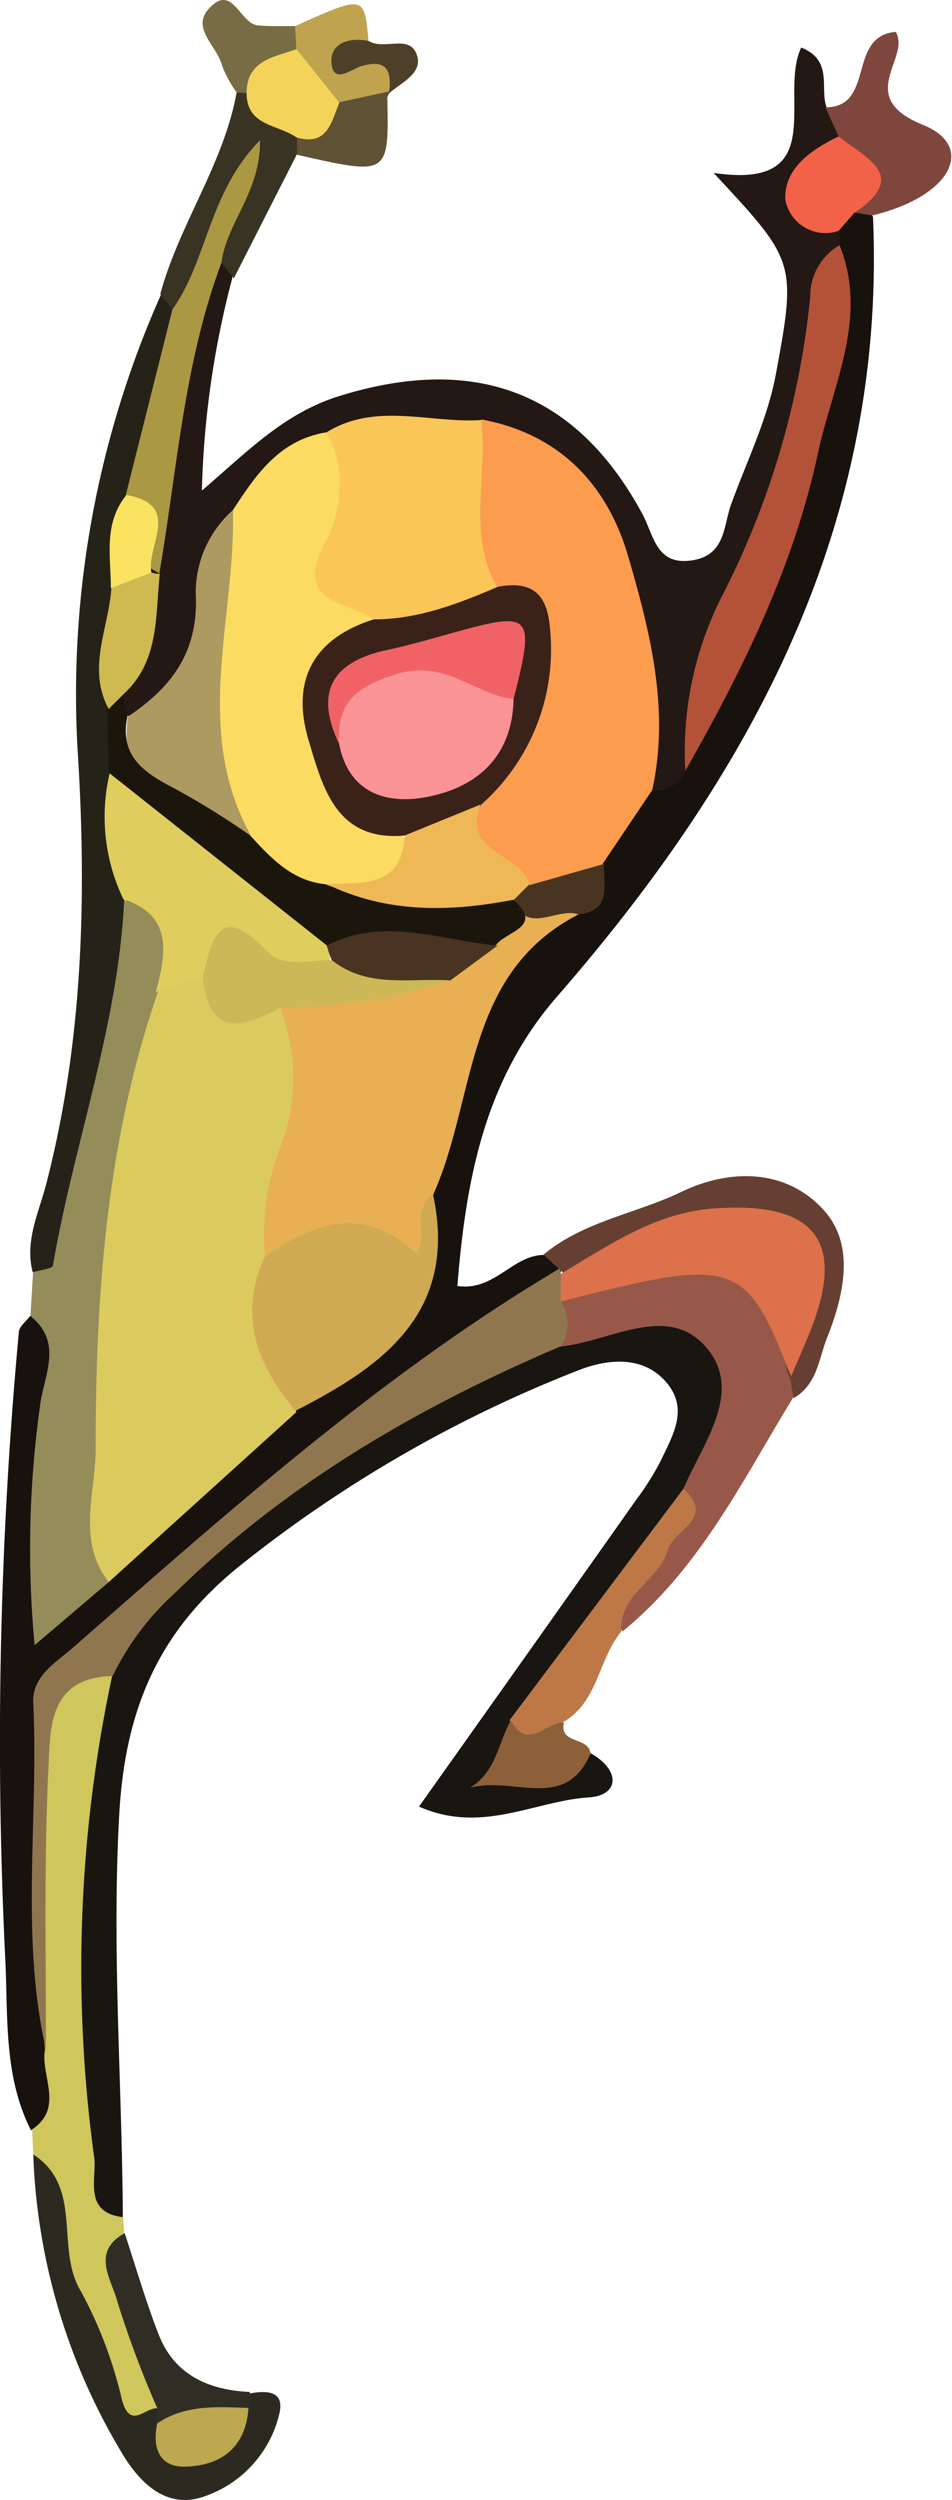 <svg xmlns="http://www.w3.org/2000/svg" viewBox="0 0 61.3 160.92"><defs><style>.cls-1{fill:#17120d;}.cls-2{fill:#231813;}.cls-3{fill:#191511;}.cls-4{fill:#948d5a;}.cls-5{fill:#cfc75b;}.cls-6{fill:#252318;}.cls-7{fill:#985849;}.cls-8{fill:#2c2a20;}.cls-9{fill:#663f32;}.cls-10{fill:#be7848;}.cls-11{fill:#7f463e;}.cls-12{fill:#393323;}.cls-13{fill:#302e24;}.cls-14{fill:#bfa34f;}.cls-15{fill:#5f5235;}.cls-16{fill:#8d6039;}.cls-17{fill:#786c44;}.cls-18{fill:#4e4028;}.cls-19{fill:#dbca5e;}.cls-20{fill:#fb9c4f;}.cls-21{fill:#e8b053;}.cls-22{fill:#90764f;}.cls-23{fill:#cfaa53;}.cls-24{fill:#b45139;}.cls-25{fill:#f26249;}.cls-26{fill:#493421;}.cls-27{fill:#fbdb62;}.cls-28{fill:#fbc658;}.cls-29{fill:#ad9a60;}.cls-30{fill:#1b160c;}.cls-31{fill:#ab9842;}.cls-32{fill:#ceba50;}.cls-33{fill:#dfce5d;}.cls-34{fill:#f9e360;}.cls-35{fill:#dd714b;}.cls-36{fill:#bca84e;}.cls-37{fill:#f4d458;}.cls-38{fill:#ccb857;}.cls-39{fill:#3a2219;}.cls-40{fill:#efb857;}.cls-41{fill:#f99396;}.cls-42{fill:#f16266;}</style></defs><title>sat</title><g id="레이어_2" data-name="레이어 2"><g id="레이어_1-2" data-name="레이어 1"><g id="레이어_2-2" data-name="레이어 2"><g id="레이어_1-2-2" data-name="레이어 1-2"><path class="cls-1" d="M56.21,13.88c.88,19.9-7.82,35.9-20.35,50.28C31.17,69.55,30,76,29.45,82.78c2.4.35,3.55-2,5.59-2,1.19-.15,1.21.56,1,1.41-2.47,3.52-6.44,5.15-9.77,7.55C19,95,12.54,101.22,5.57,106.82a4.72,4.72,0,0,0-2.16,3.75c.1,7.28-.79,14.59.58,21.84.08,1.88.69,4-2,4.71-1.77-3.49-1.47-7.4-1.65-11a286.33,286.33,0,0,1,.87-40.34c0-.39.5-.74.77-1.12,3.24.69,2.28,3.26,2,5.14a68,68,0,0,0-.63,10.41c0,2.79,1.3,2.08,2.74,1,4.25-3.73,8.18-7.8,12.67-11.25a18.74,18.74,0,0,1,2.79-2.09c4.41-2.55,5.94-6.43,5.38-11.32.74-3.93,2.35-7.61,3.17-11.53.67-3.21,3.5-4.7,5.91-6.44a4.7,4.7,0,0,0,2.23-3.11,16.46,16.46,0,0,1,3.39-5,12.69,12.69,0,0,0,2-1.88c5-10.2,9.43-20.57,9.79-32.17a5.39,5.39,0,0,1,0-1.48,1.6,1.6,0,0,1,2.79-1Z"/><path class="cls-2" d="M44.13,49.62A2.06,2.06,0,0,1,42,50.87c-1.48-4.24-1.18-8.79-2.36-13.1-1.34-4.88-4-8.32-9.1-9.48-2.89,0-5.78-.35-8.64.33-2.79.91-4.59,3-6.26,5.24a18.41,18.41,0,0,0-2.44,7.35c-.43,2.89-1.9,4.79-5.07,4.88a2,2,0,0,1-.68-1.33,59.6,59.6,0,0,0,1.76-8.24c.64-5.07.84-10.19,2.33-15.13.48-1.59.73-3.23,2-4.41.92-.4,1.58-.38,1.42.91A58.93,58.93,0,0,0,13,31.58c2.93-2.51,5.17-4.85,8.58-6C30.28,22.78,37,25,41.36,33.08c.75,1.39.88,3.3,3.13,3s2.07-2.21,2.6-3.65c1-2.75,2.33-5.46,2.86-8.3,1.37-7.33,1.23-7.36-4-13,7.57,1.13,4.15-4.95,5.64-8.07,2.1.84,1.17,2.65,1.64,3.86.71.58,1.49,1.14,1,2.26-1.87,1.85-2.32,3.73-.15,5.69v1A85.2,85.2,0,0,1,46,43C44.88,45.12,45.23,47.56,44.13,49.62Z"/><path class="cls-3" d="M38,112.84c1.94,1.06,1.94,2.73-.1,2.86-3.49.23-6.89,2.38-10.92.59,4.74-6.68,9.38-13.22,14-19.77A17.24,17.24,0,0,0,42.56,94c.77-1.63,1.82-3.34.31-5.06s-3.79-1.44-5.56-.76a83.56,83.56,0,0,0-21.69,12.47c-5.32,4.2-7.55,9.22-7.94,16.12-.49,8.69.18,17.29.23,25.92-2.63,1.29-2.81-.89-3-2.38a83.44,83.44,0,0,1,.87-31.42c2-6.53,8-9.45,12.65-13.5a50.82,50.82,0,0,1,18.08-9.91,8.46,8.46,0,0,1,1-.29c3.07-.7,6.58-1.87,8.82.92s1,6.29-.69,9.29c-3.53,5.42-8.28,10-11.38,15.71-.58,1-.49,2.28-1.69,3.2C34.46,113.69,36.29,113.48,38,112.84Z"/><path class="cls-4" d="M7,101.84,2.23,105.9a66.18,66.18,0,0,1,.33-15.27c.2-2,1.58-4.16-.6-5.92l.17-2.81C4.26,75,5.49,67.81,6.9,60.7a6,6,0,0,1,.9-2.77c5.15.15,3.85,3.66,3.49,6.69a102,102,0,0,0-3.8,29.84C7.51,96.93,7.69,99.41,7,101.84Z"/><path class="cls-5" d="M7.21,107.93a89.93,89.93,0,0,0-1.15,30.91c.2,1.35-.75,3.57,1.86,3.88l.08,1c-1.26,4.2,2.79,7.3,2.35,11.34-2.36,2.21-2.85.1-3.71-1.52-2.49-4.67-2.65-10-4.5-14.88l-.07-1.59c2.09-1.42.52-3.44.83-5.15-.72-6.55-.25-13.11-.26-19.67,0-2.15.62-4.28,2.94-5.26C6.41,106.67,7.2,106.68,7.21,107.93Z"/><path class="cls-6" d="M8,57.84c-.36,8.09-3.23,15.7-4.59,23.61,0,.22-.85.3-1.3.45-.54-2,.4-3.86.88-5.74,2.38-9.23,2.6-18.62,2-28A63.23,63.23,0,0,1,10.35,19c1,0,1.31.63,1.56,1.4-.27,4.05-2.06,7.75-2.74,11.71a18.21,18.21,0,0,0-.78,5.82c.39,2.74-1.64,5.2-.88,8a5.78,5.78,0,0,1,.56,3.57C7.57,52.21,9.16,55,8,57.84Z"/><path class="cls-7" d="M44,95.84c1.3-3,3.93-6.33,1.43-9.16s-6.2-.29-9.38,0c-.72-1.47-.75-2.81.73-3.87a13.56,13.56,0,0,1,4.7-1.61c6-1.27,8.82.88,9.82,7.28a1.42,1.42,0,0,1-.21,1.45c-3.26,5.33-6,11-11,15.08-1.49-1.67.25-2.6.86-3.78C42,99.41,44,98.22,44,95.84Z"/><path class="cls-8" d="M2.14,138.68c3.27,2.13,1.38,6.06,3.08,8.83a27.74,27.74,0,0,1,2.64,7c.53,1.88,1.46.49,2.23.51a3.42,3.42,0,0,1,.87,1c2.15,2.69,3,.25,4.19-1q.44-.49.92-.95c1.06-.2,2.25-.2,1.93,1.25a7.42,7.42,0,0,1-4.72,5.33c-2.58,1-4.39-.91-5.58-3A40,40,0,0,1,2.14,138.68Z"/><path class="cls-9" d="M51.1,90l-.23-1.29c-.55-1,0-1.92.18-2.86,1-5.8-1.31-7.83-7.14-6.27-2.52.68-4.6,2.63-7.38,2.59L36,81.69,35,80.76c2.56-2.14,5.89-2.62,8.79-4,3.25-1.59,6.84-1.5,9.23,1.11,2.08,2.27,1.33,5.51.19,8.36C52.71,87.56,52.59,89.14,51.1,90Z"/><path class="cls-10" d="M44,95.84c2.12,1.89-.6,2.63-1,3.92-.55,2-3.16,2.84-3,5.27-1.5,1.8-1.48,4.58-3.79,5.85-2.06,2-2.6,1.95-3.4-.15Z"/><path class="cls-11" d="M54,8.78l-.85-1.87c3.23,0,1.37-4.59,4.53-4.86,1,1.71-2.73,4.2,1.78,6,3.37,1.38,1.84,4.59-3.3,5.82L55,13.68C55.64,11.86,54.22,10.43,54,8.78Z"/><path class="cls-12" d="M11.1,19.93l-.78-1c1.22-4.5,4.09-8.37,4.92-13a1,1,0,0,1,1.12-.15,13.1,13.1,0,0,1,3.08,3,1.18,1.18,0,0,1-.31,1.13l-4.07,8-.81-1c-1-1.7.51-3,.67-4.29C13.13,14.62,14.48,18.48,11.1,19.93Z"/><path class="cls-13" d="M10.12,156v-1a65.8,65.8,0,0,1-2.58-6.9c-.36-1.37-1.7-3.15.49-4.35.71,2.15,1.34,4.34,2.16,6.45,1,2.65,3.21,3.65,5.9,3.77L16,155A6.39,6.39,0,0,1,10.12,156Z"/><path class="cls-14" d="M19,1.68c4.46-2,4.46-2,4.72.9C23.46,4,26.85,4,25.05,6l.09-.08c-1,.54-1.88,1.51-3.21,1.38A4.67,4.67,0,0,1,18.42,3,2.87,2.87,0,0,1,19,1.68Z"/><path class="cls-15" d="M21.85,6.58l3.28-.71c-.06.15-.19.3-.19.44.1,5,.1,5-5.82,3.65l0-1.18C20.25,8.37,20.73,7.08,21.85,6.58Z"/><path class="cls-16" d="M32.91,110.73c1,2,2.26.11,3.4.15-.32,1.43,1.62.88,1.71,2-1.63,3.79-5,1.41-7.76,2.21C32,114,32.07,112.15,32.91,110.73Z"/><path class="cls-17" d="M19,1.68l.08,1.45A6.28,6.28,0,0,1,15.88,6l-.65-.06a7.33,7.33,0,0,1-.94-1.74C14,3,12.29,1.82,13.44.57c1.51-1.7,2,.93,3.14,1.06C17.38,1.71,18.2,1.67,19,1.68Z"/><path class="cls-18" d="M25.05,6c.18-1.4-.09-2.26-1.82-1.73-.62.19-1.74,1.16-1.88-.16s1.11-1.74,2.39-1.47c1,.6,2.57-.42,3.07.81S25.91,5.27,25.05,6Z"/><path class="cls-19" d="M7,101.84c-2.09-2.69-.83-5.76-.84-8.62,0-9.95.71-19.83,4-29.34.82-.84,1.66-1.66,3-1.5,1.59,1.66,3.93,1.87,5.81,3,2,2.9,1.14,5.93.39,9a47.29,47.29,0,0,0-1.08,5.77c-1.54,3.71.34,7.19.79,10.76Z"/><path class="cls-20" d="M31,27c5,.92,8.11,4.17,9.46,8.85,1.41,4.86,2.67,9.82,1.54,15l-3.17,4.72a3.66,3.66,0,0,1-4.39,2c-3-1.19-5.77-2.54-3.81-6.6.49-1.61,1.9-2.7,2.43-4.26C34.27,43.29,34.57,40,31,37.61,29.26,34.06,28.84,30.54,31,27Z"/><path class="cls-21" d="M17.07,80.87a15.24,15.24,0,0,1,1.09-7.29,12.57,12.57,0,0,0-.11-8.68c2.9-2.21,6.51-1.81,9.77-2.64a8,8,0,0,0,3.24-2.2c.7-.87,1.22-1.91,2.32-2.38,1.32.26,2.84-.09,3.85,1.19-7.38,3.81-6.55,11.87-9.35,18.06-.81,1.49.13,3.24-.91,5.1C24,79.5,20.46,80.78,17.07,80.87Z"/><path class="cls-22" d="M36.11,83.78a2.57,2.57,0,0,1,0,2.88c-9.13,3.89-17.6,8.79-24.76,15.8a17.66,17.66,0,0,0-4.1,5.43c-4.23.09-4,3.5-4.14,6.12-.28,6-.14,11.93-.16,17.9-1.66-7.38-.45-14.87-.81-22.3-.08-1.7,1.42-2.57,2.52-3.52,10-8.74,19.89-17.62,31.38-24.44l.07.38a1.13,1.13,0,0,1,.16,1.59Z"/><path class="cls-23" d="M17.07,80.87c3.15-2.15,6.28-3.36,9.72-.2.82-.83-.38-2.76,1.1-3.75,1.6,7.54-3.18,11-8.86,13.89C16.54,87.86,15.31,84.66,17.07,80.87Z"/><path class="cls-24" d="M44.13,49.62A22,22,0,0,1,46.4,38.55a53.88,53.88,0,0,0,5.77-19.44,3.8,3.8,0,0,1,1.89-3.33c1.88,4.69-.46,9-1.39,13.39C51.11,36.48,47.8,43.16,44.13,49.62Z"/><path class="cls-25" d="M54,8.78c1.68,1.38,4.64,2.5,1,4.93l-1,1.15a2.62,2.62,0,0,1-3.43-2C50.46,10.85,52.26,9.62,54,8.78Z"/><path class="cls-26" d="M37.24,58.86c-1.38-.49-3.35,1.41-4.26-1v-.7a.72.72,0,0,1,1-.29l.14.1,4.78-1.36C38.82,56.93,39.46,58.61,37.24,58.86Z"/><path class="cls-27" d="M15,32.83c1.49-2.29,3-4.51,6-5,1.6,1.49,1.68,1.49,1.48,4-.24,2.89-.26,5.69,1.85,8-4.19,4.78-4.94,9,2.2,14.47-.11,3.56-2.63,3.72-5.25,3.76-2.83-.33-4.67-2.09-6.2-4.31C11.05,46.78,13.29,39.78,15,32.83Z"/><path class="cls-28" d="M24.06,39.87c-1.69-1.25-5.37-.91-3-5.18.66-1.19,1.47-4.58-.07-6.84,3.2-2,6.68-.59,10-.81.43,3.57-.92,7.31,1,10.73C30,40.9,27.41,41.78,24.06,39.87Z"/><path class="cls-29" d="M15,32.83c.18,7-2.63,14.14,1.15,20.94-6.19-1-8.45-3.14-7.93-7.63,2.84-1.9,4.6-4.2,4.38-8A7.14,7.14,0,0,1,15,32.83Z"/><path class="cls-30" d="M8.2,46.14c-.51,2.46,1,3.56,2.9,4.54a50.56,50.56,0,0,1,5,3.09c1.35,1.47,2.7,2.93,4.86,3.15,3.92,1.57,8.2-1.21,12.06,1l-.08-.09c2.22,1.82-.36,2.11-1,3-3.58,1.28-7.32,0-10.94.7-5.06-3.46-10.32-6.68-14-11.77l-.1-4.14c-.11-.79.31-1,1-1Z"/><path class="cls-31" d="M11.1,19.93c2.27-3.2,2.32-7.52,5.64-10.9.06,3.31-2.16,5.32-2.48,7.88-2.42,6.46-2.85,13.31-4,20l-.55-.32c-1.08-1.39-.55-3.32-1.61-4.72Z"/><path class="cls-32" d="M8,44.64l-1,1c-1.42-2.63,0-5.19.17-7.78.7-.78,1.46-1.4,2.61-1a1.37,1.37,0,0,0,.51.07C10,39.63,10.27,42.52,8,44.64Z"/><path class="cls-33" d="M7.06,49.78l14,11.09a1,1,0,0,1,0,1.24,3.56,3.56,0,0,1-4.1.1c-1.57-.93-2.75-.35-3.93.66l-3,1c.65-2.47,1.16-4.9-2.09-6A12.25,12.25,0,0,1,7.06,49.78Z"/><path class="cls-34" d="M9.75,36.86l-2.61,1c0-2-.5-4.15,1-6C11.77,32.51,9.39,35.14,9.75,36.86Z"/><path class="cls-35" d="M36.11,83.78V82c3.14-1.87,6.17-4,10-4.22,6.46-.43,8.4,2.18,6,8.06-.38.92-.78,1.84-1.17,2.76C48,81.08,47.42,80.88,36.11,83.78Z"/><path class="cls-36" d="M10.12,156c1.81-1.23,3.85-1.07,5.88-1-.17,2.57-1.8,3.74-4.13,3.78C10.2,158.78,9.81,157.5,10.12,156Z"/><path class="cls-37" d="M15.88,6c0-2.14,1.77-2.31,3.21-2.84l2.76,3.45c-.52,1.25-.77,2.83-2.77,2.23C17.89,8,15.88,8.12,15.88,6Z"/><path class="cls-38" d="M13.07,62.87c.57-2.49,1.1-4.83,4.09-1.66,1.1,1.16,2.78.55,4.22.59,2.69-.41,5.39-.85,7.64,1.31A39.67,39.67,0,0,1,18,64.9C15.59,66.19,13.43,66.78,13.07,62.87Z"/><path class="cls-39" d="M24.06,39.87c2.86,0,5.43-1,8-2.1,2.2-.4,3.19.43,3.36,2.75A13.33,13.33,0,0,1,31,51.78c-1.08,2-2.62,2.87-4.88,2-4.4.41-5.3-2.94-6.21-6C18.7,43.89,20.09,41.13,24.06,39.87Z"/><path class="cls-40" d="M26.06,53.78l4.9-2c-1.29,3.15,2.57,3.13,3.14,5.13l-1,1c-4.12.8-8.17.89-12.07-1C23.23,56.78,25.87,57.26,26.06,53.78Z"/><path class="cls-26" d="M29,63.11c-2.59-.17-5.33.53-7.64-1.31a8.76,8.76,0,0,1-.32-.93c3.65-1.89,7.3-.35,11,0Z"/><path class="cls-41" d="M33.07,45c-.08,3.74-2.39,5.72-5.68,6.32-2.53.46-4.94-.28-5.55-3.42-.27-1.88-1.1-4,1.7-4.74C27,42.26,30.56,40.94,33.07,45Z"/><path class="cls-42" d="M33.07,45c-2.5-.29-4.37-2.54-7.42-1.64-2.64.78-4,1.8-3.81,4.54-1.62-3.39-.43-5.32,3.12-6.07,1.46-.31,2.89-.73,4.32-1.13C34.26,39.32,34.46,39.54,33.07,45Z"/></g></g></g></g></svg>